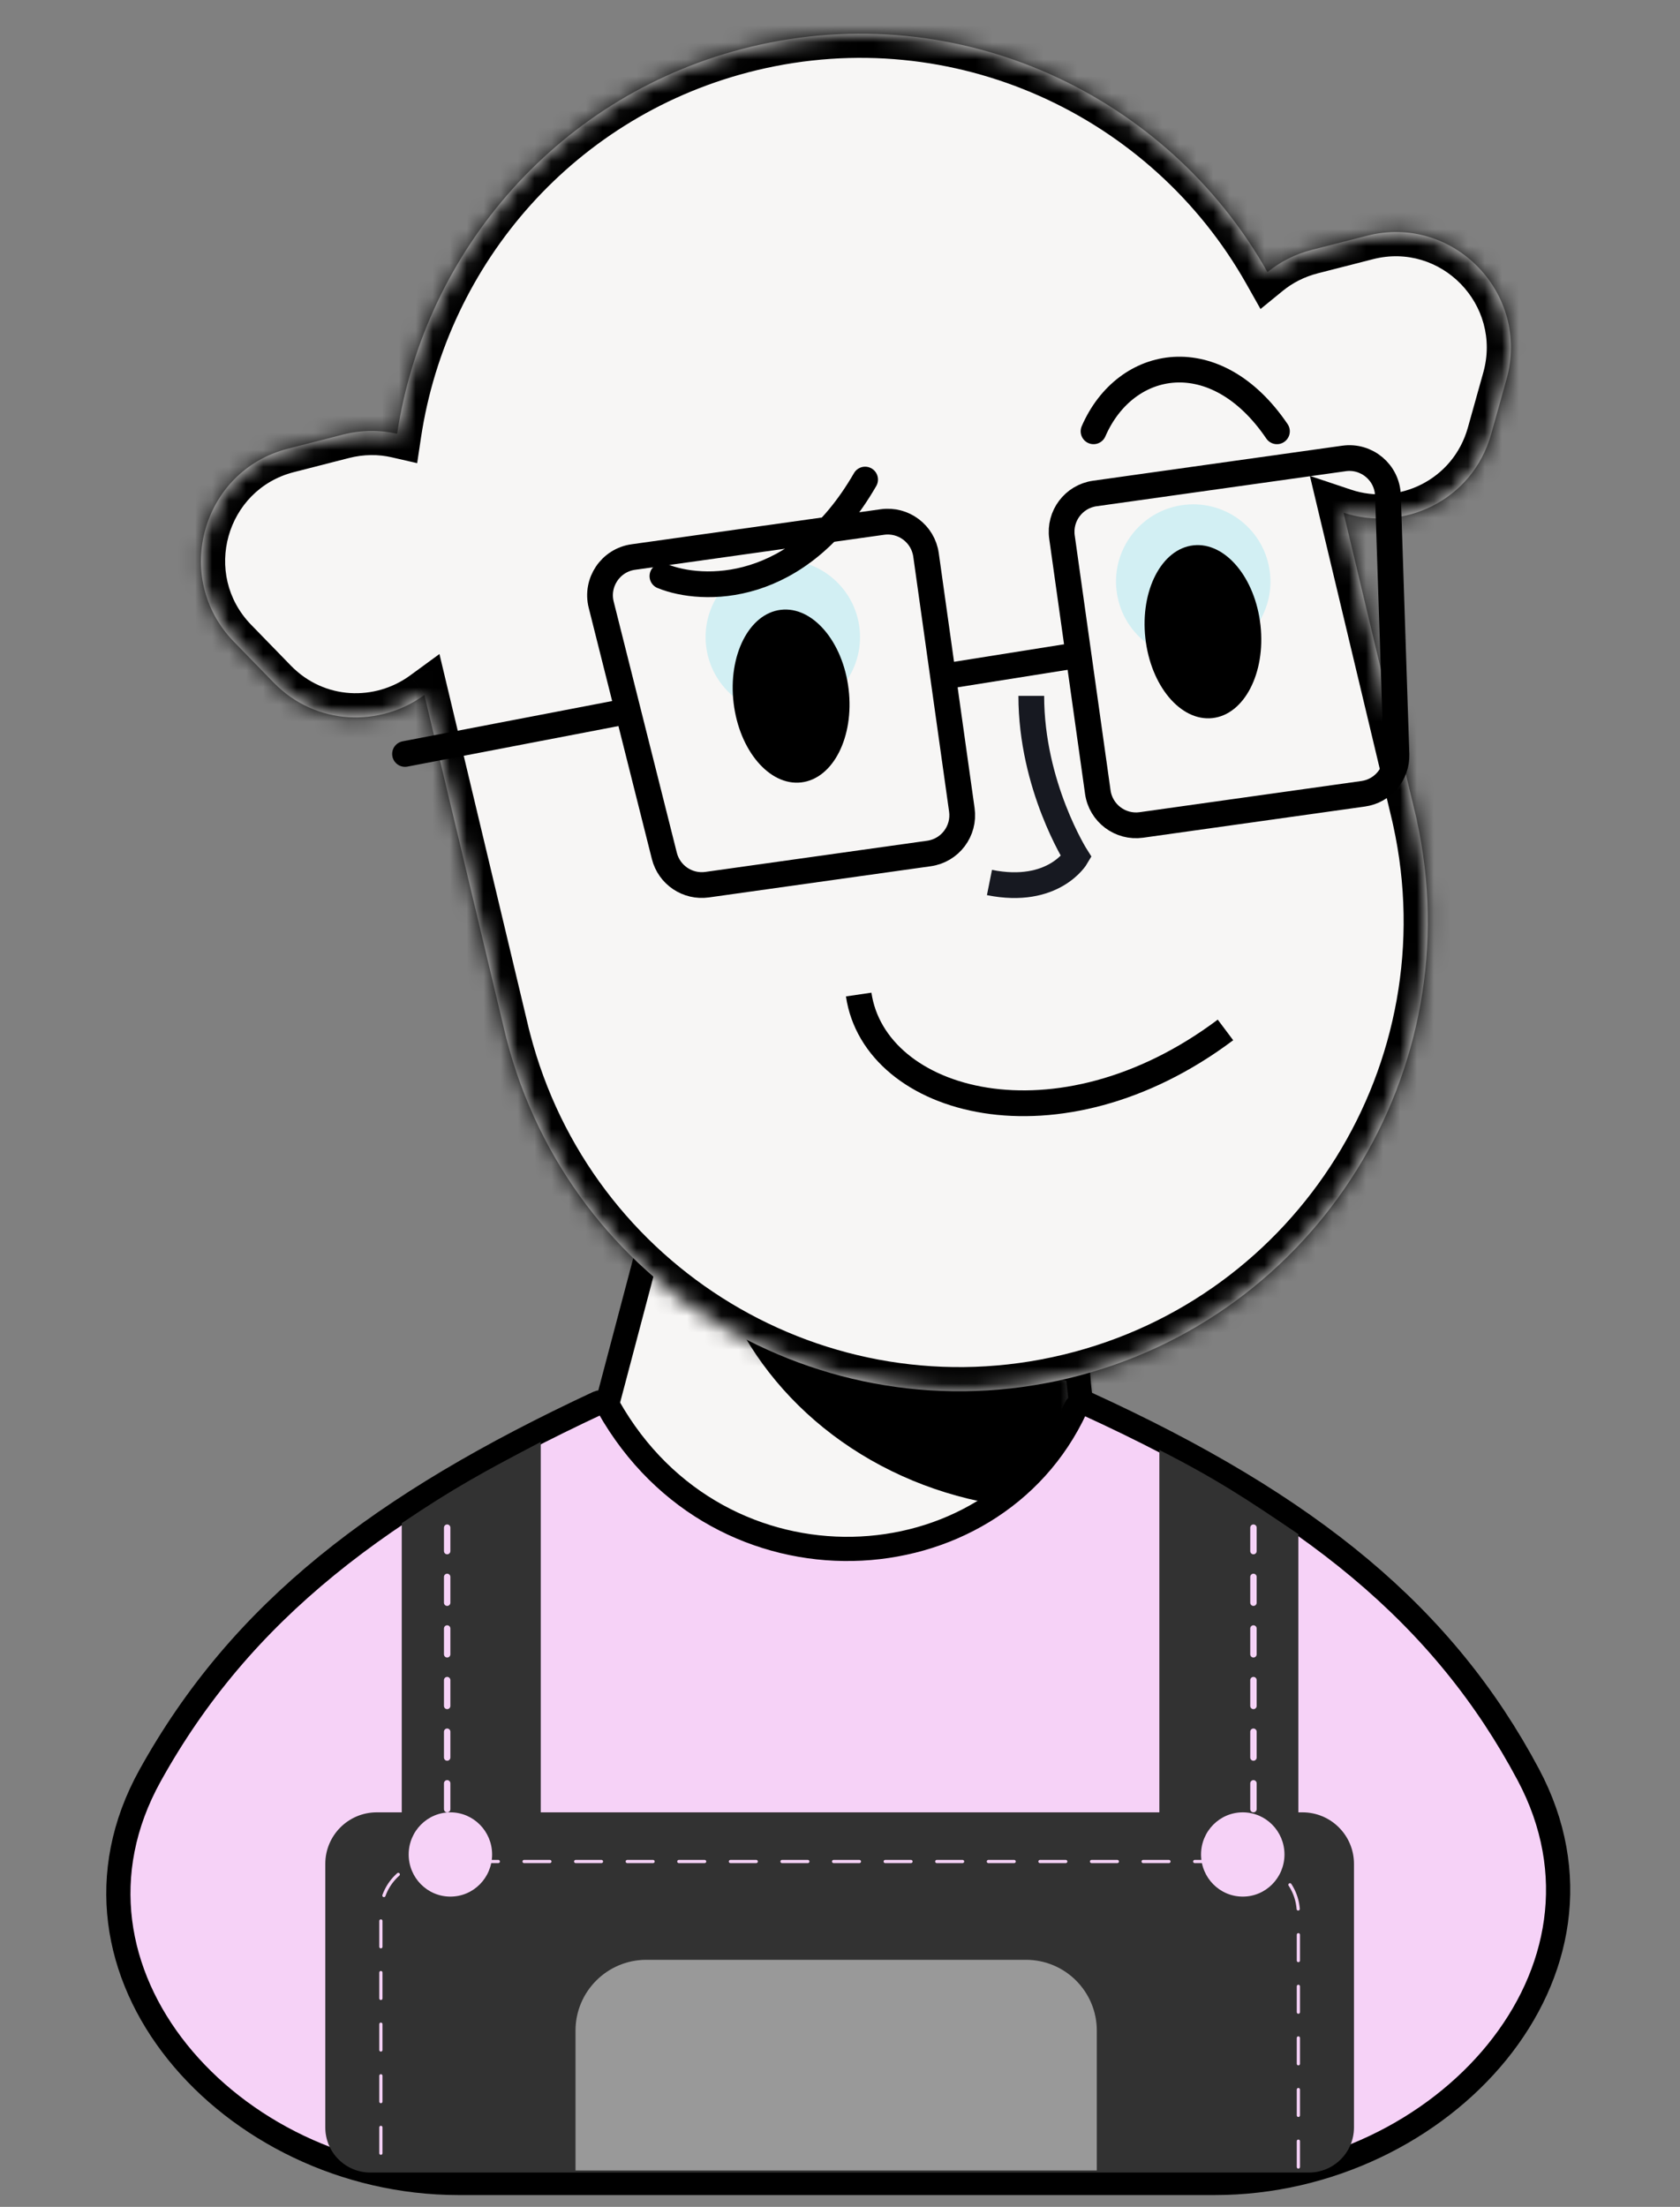 <svg width="99" height="130" viewBox="0 0 99 130" fill="none" xmlns="http://www.w3.org/2000/svg">
<rect x="0" y="0" width="99" height="130" fill="#808080" stroke="none"/>
<path d="M73.165 108.806C68.023 101.643 63.999 87.794 63.523 80.87L39.061 70.304L28.883 108.806H73.165Z" fill="#F7F6F5" stroke="black" stroke-width="1.425"/>
<mask id="mask0_1_5692" style="mask-type:alpha" maskUnits="userSpaceOnUse" x="28" y="70" width="46" height="43">
<path d="M73.165 112.388C68.023 105.225 63.999 87.794 63.523 80.87L39.061 70.304L28.883 112.388H73.165Z" fill="#F9C9B6"/>
</mask>
<g mask="url(#mask0_1_5692)">
<g style="mix-blend-mode:multiply">
<ellipse cx="62.452" cy="69.588" rx="21.07" ry="19.341" fill="black"/>
</g>
</g>
<mask id="path-4-inside-1_1_5692" fill="white">
<path fill-rule="evenodd" clip-rule="evenodd" d="M83.363 47.766L83.374 47.808L83.384 47.85L83.495 48.315L83.49 48.316C86.714 63.019 77.622 77.666 62.977 81.188C48.331 84.711 33.615 75.791 29.852 61.218L29.848 61.219L29.727 60.712L25.008 40.939C22.431 42.823 18.637 42.789 16.119 40.201L13.778 37.797C10.124 34.042 11.893 27.729 16.962 26.432L20.208 25.601C21.316 25.318 22.4 25.321 23.403 25.551C25.032 14.731 33.006 5.458 44.258 2.752C56.498 -0.192 68.787 5.555 74.691 16.03C75.422 15.433 76.301 14.976 77.311 14.717L80.557 13.887C85.626 12.59 90.193 17.282 88.779 22.333L87.873 25.569C86.767 29.515 82.658 31.367 79.171 30.199L83.363 47.766Z"/>
</mask>
<path fill-rule="evenodd" clip-rule="evenodd" d="M83.363 47.766L83.374 47.808L83.384 47.85L83.495 48.315L83.49 48.316C86.714 63.019 77.622 77.666 62.977 81.188C48.331 84.711 33.615 75.791 29.852 61.218L29.848 61.219L29.727 60.712L25.008 40.939C22.431 42.823 18.637 42.789 16.119 40.201L13.778 37.797C10.124 34.042 11.893 27.729 16.962 26.432L20.208 25.601C21.316 25.318 22.4 25.321 23.403 25.551C25.032 14.731 33.006 5.458 44.258 2.752C56.498 -0.192 68.787 5.555 74.691 16.03C75.422 15.433 76.301 14.976 77.311 14.717L80.557 13.887C85.626 12.59 90.193 17.282 88.779 22.333L87.873 25.569C86.767 29.515 82.658 31.367 79.171 30.199L83.363 47.766Z" fill="#F7F6F5"/>
<path d="M83.374 47.808L84.759 47.478L84.759 47.476L83.374 47.808ZM83.363 47.766L81.978 48.096L81.978 48.097L83.363 47.766ZM83.384 47.85L81.998 48.179L81.998 48.181L83.384 47.85ZM83.495 48.315L83.828 49.7L85.21 49.367L84.88 47.984L83.495 48.315ZM83.49 48.316L83.157 46.931L81.799 47.258L82.099 48.621L83.49 48.316ZM62.977 81.188L63.31 82.573L62.977 81.188ZM29.852 61.218L31.232 60.861L30.881 59.505L29.519 59.833L29.852 61.218ZM29.848 61.219L28.462 61.549L28.793 62.937L30.18 62.604L29.848 61.219ZM29.727 60.712L31.112 60.381L31.112 60.381L29.727 60.712ZM25.008 40.939L26.393 40.609L25.896 38.526L24.167 39.789L25.008 40.939ZM16.119 40.201L17.139 39.208H17.139L16.119 40.201ZM13.778 37.797L12.757 38.79L12.757 38.79L13.778 37.797ZM16.962 26.432L16.608 25.052H16.608L16.962 26.432ZM20.208 25.601L20.561 26.981H20.561L20.208 25.601ZM23.403 25.551L23.084 26.939L24.583 27.283L24.811 25.763L23.403 25.551ZM44.258 2.752L43.925 1.367L44.258 2.752ZM74.691 16.03L73.45 16.729L74.281 18.203L75.591 17.134L74.691 16.03ZM77.311 14.717L76.957 13.337L77.311 14.717ZM80.557 13.887L80.204 12.507L80.557 13.887ZM88.779 22.333L90.15 22.717L88.779 22.333ZM87.873 25.569L86.501 25.184L86.501 25.184L87.873 25.569ZM79.171 30.199L79.624 28.848L77.19 28.033L77.785 30.53L79.171 30.199ZM84.759 47.476L84.749 47.434L81.978 48.097L81.988 48.139L84.759 47.476ZM84.769 47.52L84.759 47.478L81.988 48.137L81.998 48.179L84.769 47.52ZM84.88 47.984L84.769 47.519L81.998 48.181L82.109 48.646L84.88 47.984ZM83.823 49.701L83.828 49.7L83.161 46.93L83.157 46.931L83.823 49.701ZM63.31 82.573C78.715 78.868 88.27 63.466 84.881 48.011L82.099 48.621C85.158 62.573 76.529 76.463 62.644 79.803L63.31 82.573ZM28.473 61.574C32.429 76.894 47.903 86.279 63.31 82.573L62.644 79.803C48.76 83.143 34.801 74.688 31.232 60.861L28.473 61.574ZM30.18 62.604L30.185 62.603L29.519 59.833L29.515 59.834L30.18 62.604ZM28.341 61.042L28.462 61.549L31.233 60.888L31.112 60.381L28.341 61.042ZM23.622 41.27L28.341 61.042L31.112 60.381L26.393 40.609L23.622 41.27ZM24.167 39.789C22.115 41.289 19.123 41.246 17.139 39.208L15.098 41.195C18.151 44.332 22.746 44.356 25.848 42.09L24.167 39.789ZM17.139 39.208L14.799 36.803L12.757 38.79L15.098 41.195L17.139 39.208ZM14.799 36.803C11.906 33.831 13.311 28.836 17.315 27.812L16.608 25.052C10.475 26.621 8.342 34.254 12.757 38.79L14.799 36.803ZM17.315 27.812L20.561 26.981L19.855 24.221L16.608 25.052L17.315 27.812ZM20.561 26.981C21.447 26.755 22.3 26.759 23.084 26.939L23.721 24.162C22.5 23.882 21.186 23.881 19.855 24.221L20.561 26.981ZM43.925 1.367C32.087 4.214 23.706 13.968 21.994 25.338L24.811 25.763C26.358 15.494 33.925 6.702 44.591 4.137L43.925 1.367ZM75.932 15.331C69.726 4.318 56.803 -1.731 43.925 1.367L44.591 4.137C56.193 1.346 67.85 6.792 73.45 16.729L75.932 15.331ZM76.957 13.337C75.746 13.647 74.68 14.2 73.79 14.926L75.591 17.134C76.164 16.667 76.856 16.304 77.664 16.098L76.957 13.337ZM80.204 12.507L76.957 13.337L77.664 16.098L80.91 15.267L80.204 12.507ZM90.15 22.717C91.859 16.619 86.343 10.936 80.204 12.507L80.91 15.267C84.909 14.244 88.528 17.946 87.407 21.949L90.15 22.717ZM89.244 25.953L90.15 22.717L87.407 21.949L86.501 25.184L89.244 25.953ZM78.719 31.55C82.929 32.96 87.906 30.733 89.244 25.953L86.501 25.184C85.629 28.297 82.388 29.774 79.624 28.848L78.719 31.55ZM84.749 47.435L80.557 29.868L77.785 30.53L81.978 48.096L84.749 47.435Z" fill="black" mask="url(#path-4-inside-1_1_5692)"/>
<path d="M50.601 58.585C51.549 65.031 62.356 68.065 72.215 60.67" stroke="black" stroke-width="1.517"/>
<circle cx="46.13" cy="37.53" r="4.55" transform="rotate(-6.276 46.13 37.53)" fill="#D2EFF3"/>
<ellipse cx="46.619" cy="41.005" rx="3.413" ry="5.119" transform="rotate(-6.776 46.619 41.005)" fill="black"/>
<circle cx="70.315" cy="34.258" r="4.55" transform="rotate(-6.276 70.315 34.258)" fill="#D2EFF3"/>
<ellipse cx="70.887" cy="37.212" rx="3.413" ry="5.119" transform="rotate(-6.276 70.887 37.212)" fill="black"/>
<path d="M36.95 41.9L23.868 44.413" stroke="black" stroke-width="1.517" stroke-linecap="round"/>
<path d="M35.428 35.621C35.099 34.31 35.979 33.002 37.318 32.813L51.999 30.75C53.243 30.575 54.394 31.442 54.569 32.687L56.68 47.706C56.855 48.951 55.988 50.101 54.743 50.276L41.672 52.113C40.52 52.275 39.432 51.543 39.149 50.415L35.428 35.621Z" stroke="black" stroke-width="1.517"/>
<path d="M81.789 29.184C81.745 27.832 80.538 26.817 79.199 27.006L64.518 29.069C63.273 29.244 62.407 30.394 62.581 31.639L64.692 46.659C64.867 47.903 66.018 48.77 67.262 48.595L80.334 46.758C81.485 46.596 82.329 45.592 82.291 44.43L81.789 29.184Z" stroke="black" stroke-width="1.517"/>
<path d="M55.53 39.862L63.872 38.535" stroke="black" stroke-width="1.517"/>
<path d="M39.036 33.937C41.374 34.885 47.037 35.075 50.98 28.25" stroke="black" stroke-width="1.517" stroke-linecap="round"/>
<path d="M64.441 25.406C66.337 21.045 71.646 20.097 75.248 25.406" stroke="black" stroke-width="1.517" stroke-linecap="round"/>
<path d="M60.772 40.99C60.772 46.298 63.426 50.469 63.426 50.469C63.426 50.469 62.099 52.745 58.307 51.986" stroke="#171921" stroke-width="1.517"/>
<path d="M35.248 82.641C35.446 82.548 35.724 82.624 35.858 82.862C42.422 94.482 58.47 93.548 63.381 82.959C63.51 82.679 63.818 82.585 64.028 82.681C77.277 88.734 85.115 95.254 90.06 104.538C93.158 110.353 91.924 116.322 88.216 120.885C84.494 125.466 78.295 128.591 71.587 128.591H27.024C20.306 128.591 14.129 125.454 10.457 120.877C6.8 116.318 5.642 110.365 8.842 104.595C14.209 94.919 22.446 88.615 35.248 82.641Z" fill="#F6D2F7" stroke="black" stroke-width="1.426" stroke-linecap="round" stroke-linejoin="round"/>
<path fill-rule="evenodd" clip-rule="evenodd" d="M23.674 89.726C26.738 87.655 28.543 86.677 31.866 84.939V106.759H68.319V85.412C71.716 87.145 73.505 88.329 76.511 90.372V106.759H76.754C78.43 106.759 79.788 108.117 79.788 109.793V125.322C79.788 126.788 78.599 127.977 77.133 127.977H21.823C20.357 127.977 19.169 126.788 19.169 125.322V109.793C19.169 108.117 20.527 106.759 22.202 106.759H23.674V89.726Z" fill="#323232"/>
<path d="M76.511 127.649V112.688C76.511 111.013 75.153 109.655 73.477 109.655H25.479C23.803 109.655 22.445 111.013 22.445 112.688V127.649" stroke="#F6D2F7" stroke-width="0.19" stroke-linecap="round" stroke-dasharray="1.52 1.52"/>
<line x1="26.351" y1="106.57" x2="26.351" y2="89.989" stroke="#F6D2F7" stroke-width="0.379" stroke-linecap="round" stroke-dasharray="1.52 1.52"/>
<line x1="73.864" y1="106.57" x2="73.864" y2="89.989" stroke="#F6D2F7" stroke-width="0.379" stroke-linecap="round" stroke-dasharray="1.52 1.52"/>
<ellipse cx="26.541" cy="109.241" rx="2.458" ry="2.482" fill="#F6D2F7"/>
<ellipse cx="73.234" cy="109.241" rx="2.458" ry="2.482" fill="#F6D2F7"/>
<path d="M33.914 119.617C33.914 117.314 35.781 115.446 38.085 115.446H60.462C62.765 115.446 64.633 117.314 64.633 119.617V127.856H33.914V119.617Z" fill="#999999"/>
</svg>
